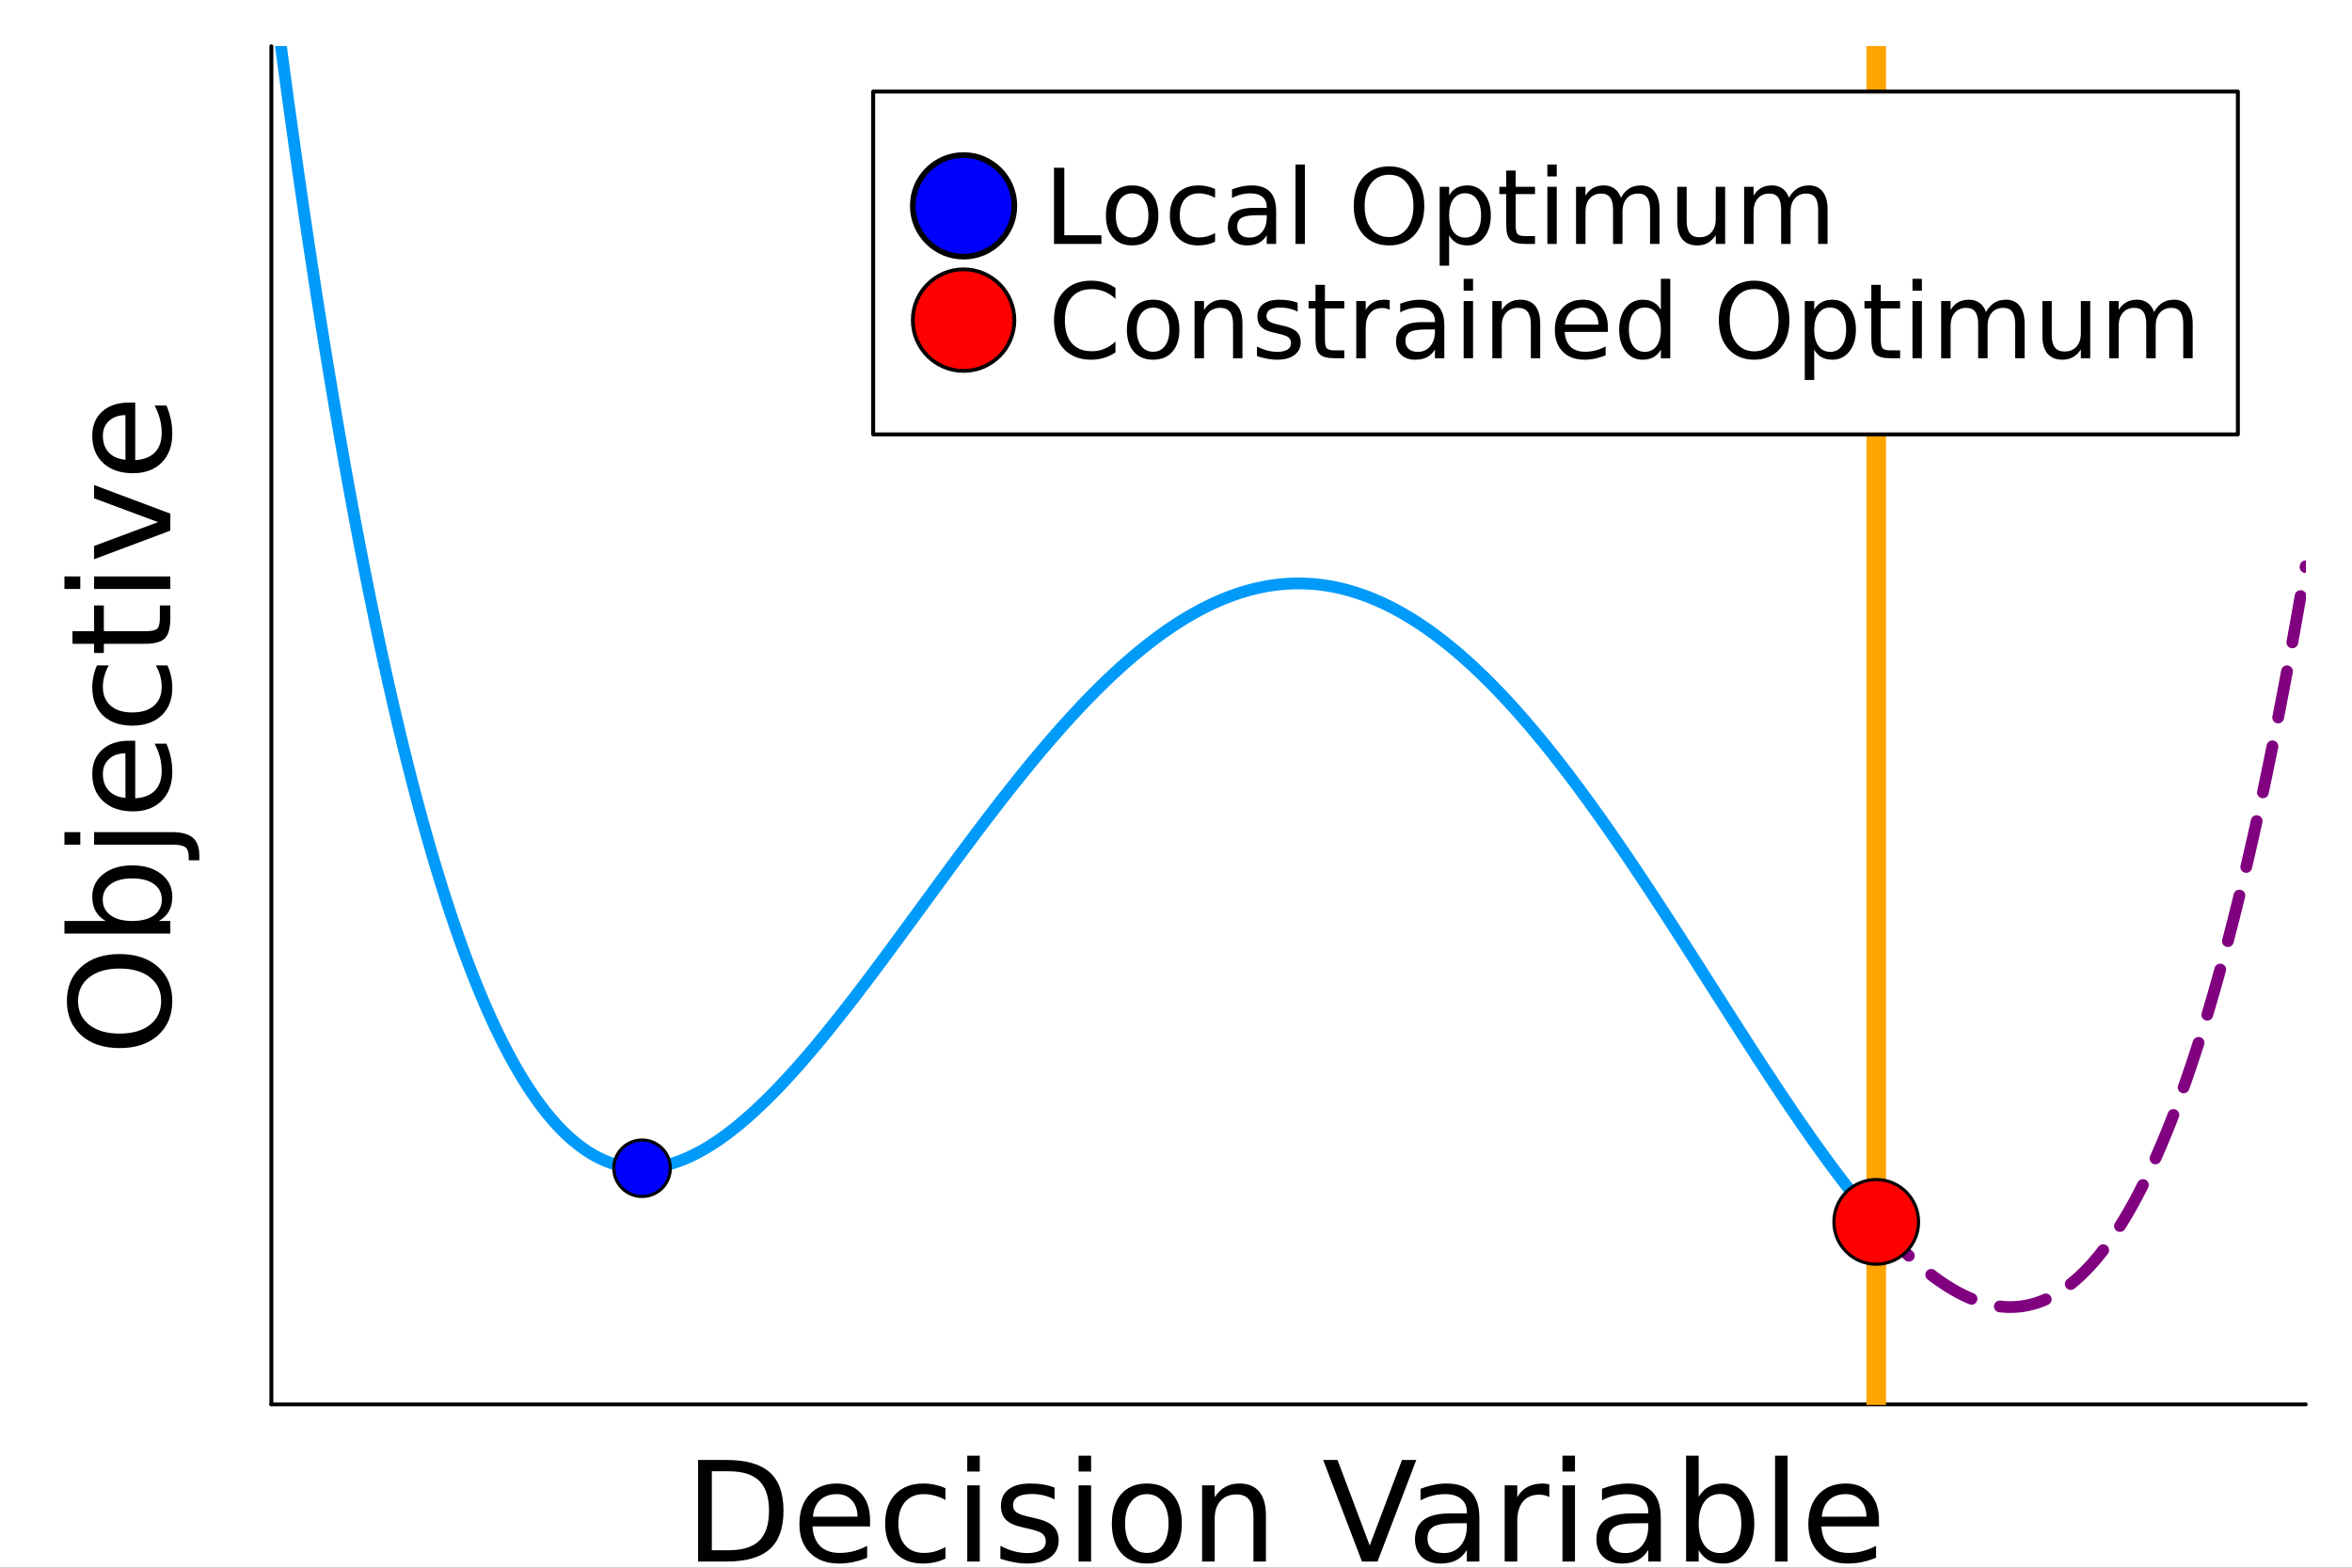 <?xml version="1.0" encoding="utf-8"?>
<svg xmlns="http://www.w3.org/2000/svg" xmlns:xlink="http://www.w3.org/1999/xlink" width="600" height="400" viewBox="0 0 2400 1600">
<rect x="0" y="0" width="2400" height="1600" fill="#333333" stroke="none"/>
<defs>
  <clipPath id="clip710">
    <rect x="0" y="0" width="2400" height="1600"/>
  </clipPath>
</defs>
<path clip-path="url(#clip710)" d="
M0 1600 L2400 1600 L2400 0 L0 0  Z
  " fill="#ffffff" fill-rule="evenodd" fill-opacity="1"/>
<defs>
  <clipPath id="clip711">
    <rect x="480" y="0" width="1681" height="1600"/>
  </clipPath>
</defs>
<path clip-path="url(#clip710)" d="
M276.908 1433.33 L2352.76 1433.33 L2352.76 47.244 L276.908 47.244  Z
  " fill="#ffffff" fill-rule="evenodd" fill-opacity="1"/>
<defs>
  <clipPath id="clip712">
    <rect x="276" y="47" width="2077" height="1387"/>
  </clipPath>
</defs>
<polyline clip-path="url(#clip710)" style="stroke:#000000; stroke-linecap:round; stroke-linejoin:round; stroke-width:4; stroke-opacity:1; fill:none" points="
  276.908,1433.33 2352.76,1433.33 
  "/>
<path clip-path="url(#clip710)" d="M726.363 1501.59 L726.363 1582.22 L743.307 1582.22 Q764.766 1582.22 774.696 1572.49 Q784.696 1562.77 784.696 1541.8 Q784.696 1520.97 774.696 1511.31 Q764.766 1501.59 743.307 1501.59 L726.363 1501.59 M712.335 1490.06 L741.155 1490.06 Q771.293 1490.06 785.391 1502.63 Q799.488 1515.13 799.488 1541.8 Q799.488 1568.61 785.321 1581.17 Q771.154 1593.74 741.155 1593.74 L712.335 1593.74 L712.335 1490.06 Z" fill="#000000" fill-rule="evenodd" fill-opacity="1" /><path clip-path="url(#clip710)" d="M887.821 1551.66 L887.821 1557.91 L829.071 1557.91 Q829.904 1571.11 836.987 1578.05 Q844.14 1584.92 856.848 1584.92 Q864.21 1584.92 871.085 1583.12 Q878.029 1581.31 884.834 1577.7 L884.834 1589.79 Q877.959 1592.7 870.737 1594.23 Q863.515 1595.76 856.085 1595.76 Q837.474 1595.76 826.571 1584.92 Q815.738 1574.09 815.738 1555.62 Q815.738 1536.52 826.015 1525.34 Q836.362 1514.09 853.862 1514.09 Q869.557 1514.09 878.654 1524.23 Q887.821 1534.3 887.821 1551.66 M875.043 1547.91 Q874.904 1537.42 869.14 1531.17 Q863.446 1524.92 854.001 1524.92 Q843.307 1524.92 836.849 1530.97 Q830.46 1537.01 829.488 1547.98 L875.043 1547.91 Z" fill="#000000" fill-rule="evenodd" fill-opacity="1" /><path clip-path="url(#clip710)" d="M964.765 1518.95 L964.765 1530.9 Q959.348 1527.91 953.862 1526.45 Q948.445 1524.92 942.89 1524.92 Q930.459 1524.92 923.584 1532.84 Q916.709 1540.69 916.709 1554.92 Q916.709 1569.16 923.584 1577.08 Q930.459 1584.92 942.89 1584.92 Q948.445 1584.92 953.862 1583.47 Q959.348 1581.94 964.765 1578.95 L964.765 1590.76 Q959.417 1593.26 953.654 1594.51 Q947.959 1595.76 941.501 1595.76 Q923.931 1595.76 913.584 1584.72 Q903.237 1573.67 903.237 1554.92 Q903.237 1535.9 913.654 1524.99 Q924.14 1514.09 942.334 1514.09 Q948.237 1514.09 953.862 1515.34 Q959.487 1516.52 964.765 1518.95 Z" fill="#000000" fill-rule="evenodd" fill-opacity="1" /><path clip-path="url(#clip710)" d="M986.987 1515.97 L999.764 1515.97 L999.764 1593.74 L986.987 1593.74 L986.987 1515.97 M986.987 1485.69 L999.764 1485.69 L999.764 1501.87 L986.987 1501.87 L986.987 1485.69 Z" fill="#000000" fill-rule="evenodd" fill-opacity="1" /><path clip-path="url(#clip710)" d="M1076.08 1518.26 L1076.08 1530.34 Q1070.67 1527.56 1064.83 1526.17 Q1059 1524.79 1052.75 1524.79 Q1043.24 1524.79 1038.44 1527.7 Q1033.72 1530.62 1033.72 1536.45 Q1033.72 1540.9 1037.13 1543.47 Q1040.53 1545.97 1050.81 1548.26 L1055.18 1549.23 Q1068.79 1552.15 1074.49 1557.49 Q1080.25 1562.77 1080.25 1572.29 Q1080.25 1583.12 1071.64 1589.44 Q1063.1 1595.76 1048.1 1595.76 Q1041.85 1595.76 1035.04 1594.51 Q1028.31 1593.33 1020.81 1590.9 L1020.81 1577.7 Q1027.89 1581.38 1034.76 1583.26 Q1041.64 1585.06 1048.38 1585.06 Q1057.4 1585.06 1062.26 1582.01 Q1067.13 1578.88 1067.13 1573.26 Q1067.13 1568.05 1063.58 1565.27 Q1060.11 1562.49 1048.24 1559.92 L1043.79 1558.88 Q1031.92 1556.38 1026.64 1551.24 Q1021.36 1546.04 1021.36 1537.01 Q1021.36 1526.04 1029.14 1520.06 Q1036.92 1514.09 1051.22 1514.09 Q1058.31 1514.09 1064.56 1515.13 Q1070.81 1516.17 1076.08 1518.26 Z" fill="#000000" fill-rule="evenodd" fill-opacity="1" /><path clip-path="url(#clip710)" d="M1100.6 1515.97 L1113.37 1515.97 L1113.37 1593.74 L1100.6 1593.74 L1100.6 1515.97 M1100.6 1485.69 L1113.37 1485.69 L1113.37 1501.87 L1100.6 1501.87 L1100.6 1485.69 Z" fill="#000000" fill-rule="evenodd" fill-opacity="1" /><path clip-path="url(#clip710)" d="M1170.25 1524.92 Q1159.97 1524.92 1154 1532.98 Q1148.03 1540.97 1148.03 1554.92 Q1148.03 1568.88 1153.93 1576.94 Q1159.9 1584.92 1170.25 1584.92 Q1180.46 1584.92 1186.43 1576.87 Q1192.4 1568.81 1192.4 1554.92 Q1192.4 1541.11 1186.43 1533.05 Q1180.46 1524.92 1170.25 1524.92 M1170.25 1514.09 Q1186.92 1514.09 1196.43 1524.92 Q1205.94 1535.76 1205.94 1554.92 Q1205.94 1574.02 1196.43 1584.92 Q1186.92 1595.76 1170.25 1595.76 Q1153.51 1595.76 1144 1584.92 Q1134.56 1574.02 1134.56 1554.92 Q1134.56 1535.76 1144 1524.92 Q1153.51 1514.09 1170.25 1514.09 Z" fill="#000000" fill-rule="evenodd" fill-opacity="1" /><path clip-path="url(#clip710)" d="M1291.78 1546.8 L1291.78 1593.74 L1279 1593.74 L1279 1547.22 Q1279 1536.17 1274.69 1530.69 Q1270.39 1525.2 1261.78 1525.2 Q1251.43 1525.2 1245.46 1531.8 Q1239.49 1538.4 1239.49 1549.79 L1239.49 1593.74 L1226.64 1593.74 L1226.64 1515.97 L1239.49 1515.97 L1239.49 1528.05 Q1244.07 1521.04 1250.25 1517.56 Q1256.5 1514.09 1264.62 1514.09 Q1278.03 1514.09 1284.9 1522.42 Q1291.78 1530.69 1291.78 1546.8 Z" fill="#000000" fill-rule="evenodd" fill-opacity="1" /><path clip-path="url(#clip710)" d="M1389.76 1593.74 L1350.18 1490.06 L1364.83 1490.06 L1397.68 1577.36 L1430.6 1490.06 L1445.18 1490.06 L1405.66 1593.74 L1389.76 1593.74 Z" fill="#000000" fill-rule="evenodd" fill-opacity="1" /><path clip-path="url(#clip710)" d="M1484.07 1554.65 Q1468.58 1554.65 1462.61 1558.19 Q1456.64 1561.73 1456.64 1570.27 Q1456.64 1577.08 1461.08 1581.11 Q1465.6 1585.06 1473.3 1585.06 Q1483.93 1585.06 1490.32 1577.56 Q1496.78 1569.99 1496.78 1557.49 L1496.78 1554.65 L1484.07 1554.65 M1509.55 1549.37 L1509.55 1593.74 L1496.78 1593.74 L1496.78 1581.94 Q1492.4 1589.02 1485.87 1592.42 Q1479.35 1595.76 1469.9 1595.76 Q1457.96 1595.76 1450.87 1589.09 Q1443.86 1582.36 1443.86 1571.11 Q1443.86 1557.98 1452.61 1551.31 Q1461.43 1544.65 1478.86 1544.65 L1496.78 1544.65 L1496.78 1543.4 Q1496.78 1534.58 1490.94 1529.79 Q1485.18 1524.92 1474.69 1524.92 Q1468.03 1524.92 1461.71 1526.52 Q1455.39 1528.12 1449.55 1531.31 L1449.55 1519.51 Q1456.57 1516.8 1463.16 1515.48 Q1469.76 1514.09 1476.01 1514.09 Q1492.89 1514.09 1501.22 1522.84 Q1509.55 1531.59 1509.55 1549.37 Z" fill="#000000" fill-rule="evenodd" fill-opacity="1" /><path clip-path="url(#clip710)" d="M1580.94 1527.91 Q1578.79 1526.66 1576.22 1526.11 Q1573.72 1525.48 1570.66 1525.48 Q1559.83 1525.48 1554 1532.56 Q1548.23 1539.58 1548.23 1552.77 L1548.23 1593.74 L1535.39 1593.74 L1535.39 1515.97 L1548.23 1515.97 L1548.23 1528.05 Q1552.26 1520.97 1558.72 1517.56 Q1565.18 1514.09 1574.41 1514.09 Q1575.73 1514.09 1577.33 1514.3 Q1578.93 1514.44 1580.87 1514.79 L1580.94 1527.91 Z" fill="#000000" fill-rule="evenodd" fill-opacity="1" /><path clip-path="url(#clip710)" d="M1594.34 1515.97 L1607.12 1515.97 L1607.12 1593.74 L1594.34 1593.74 L1594.34 1515.97 M1594.34 1485.69 L1607.12 1485.69 L1607.12 1501.87 L1594.34 1501.87 L1594.34 1485.69 Z" fill="#000000" fill-rule="evenodd" fill-opacity="1" /><path clip-path="url(#clip710)" d="M1669.21 1554.65 Q1653.72 1554.65 1647.75 1558.19 Q1641.77 1561.73 1641.77 1570.27 Q1641.77 1577.08 1646.22 1581.11 Q1650.73 1585.06 1658.44 1585.06 Q1669.07 1585.06 1675.46 1577.56 Q1681.91 1569.99 1681.91 1557.49 L1681.91 1554.65 L1669.21 1554.65 M1694.69 1549.37 L1694.69 1593.74 L1681.91 1593.74 L1681.91 1581.94 Q1677.54 1589.02 1671.01 1592.42 Q1664.48 1595.76 1655.04 1595.76 Q1643.09 1595.76 1636.01 1589.09 Q1629 1582.36 1629 1571.11 Q1629 1557.98 1637.75 1551.31 Q1646.57 1544.65 1664 1544.65 L1681.91 1544.65 L1681.91 1543.4 Q1681.91 1534.58 1676.08 1529.79 Q1670.32 1524.92 1659.83 1524.92 Q1653.16 1524.92 1646.84 1526.52 Q1640.52 1528.12 1634.69 1531.31 L1634.69 1519.51 Q1641.71 1516.8 1648.3 1515.48 Q1654.9 1514.09 1661.15 1514.09 Q1678.02 1514.09 1686.36 1522.84 Q1694.69 1531.59 1694.69 1549.37 Z" fill="#000000" fill-rule="evenodd" fill-opacity="1" /><path clip-path="url(#clip710)" d="M1776.84 1554.92 Q1776.84 1540.83 1771.01 1532.84 Q1765.25 1524.79 1755.11 1524.79 Q1744.97 1524.79 1739.14 1532.84 Q1733.37 1540.83 1733.37 1554.92 Q1733.37 1569.02 1739.14 1577.08 Q1744.97 1585.06 1755.11 1585.06 Q1765.25 1585.06 1771.01 1577.08 Q1776.84 1569.02 1776.84 1554.92 M1733.37 1527.77 Q1737.4 1520.83 1743.51 1517.49 Q1749.69 1514.09 1758.23 1514.09 Q1772.4 1514.09 1781.22 1525.34 Q1790.11 1536.59 1790.11 1554.92 Q1790.11 1573.26 1781.22 1584.51 Q1772.4 1595.76 1758.23 1595.76 Q1749.69 1595.76 1743.51 1592.42 Q1737.4 1589.02 1733.37 1582.08 L1733.37 1593.74 L1720.52 1593.74 L1720.52 1485.69 L1733.37 1485.69 L1733.37 1527.77 Z" fill="#000000" fill-rule="evenodd" fill-opacity="1" /><path clip-path="url(#clip710)" d="M1811.29 1485.69 L1824.07 1485.69 L1824.07 1593.74 L1811.29 1593.74 L1811.29 1485.69 Z" fill="#000000" fill-rule="evenodd" fill-opacity="1" /><path clip-path="url(#clip710)" d="M1917.33 1551.66 L1917.33 1557.91 L1858.58 1557.91 Q1859.41 1571.11 1866.5 1578.05 Q1873.65 1584.92 1886.36 1584.92 Q1893.72 1584.92 1900.59 1583.12 Q1907.54 1581.31 1914.34 1577.7 L1914.34 1589.79 Q1907.47 1592.7 1900.25 1594.23 Q1893.02 1595.76 1885.59 1595.76 Q1866.98 1595.76 1856.08 1584.92 Q1845.25 1574.09 1845.25 1555.62 Q1845.25 1536.52 1855.52 1525.34 Q1865.87 1514.09 1883.37 1514.09 Q1899.07 1514.09 1908.16 1524.23 Q1917.33 1534.3 1917.33 1551.66 M1904.55 1547.91 Q1904.41 1537.42 1898.65 1531.17 Q1892.95 1524.92 1883.51 1524.92 Q1872.82 1524.92 1866.36 1530.97 Q1859.97 1537.01 1859 1547.98 L1904.55 1547.91 Z" fill="#000000" fill-rule="evenodd" fill-opacity="1" /><polyline clip-path="url(#clip710)" style="stroke:#000000; stroke-linecap:round; stroke-linejoin:round; stroke-width:4; stroke-opacity:1; fill:none" points="
  276.908,1433.33 276.908,47.244 
  "/>
<path clip-path="url(#clip710)" d="M79.638 1021.64 Q79.638 1036.92 91.027 1045.94 Q102.416 1054.9 122.069 1054.9 Q141.652 1054.9 153.041 1045.94 Q164.429 1036.92 164.429 1021.64 Q164.429 1006.36 153.041 997.472 Q141.652 988.514 122.069 988.514 Q102.416 988.514 91.027 997.472 Q79.638 1006.36 79.638 1021.64 M68.249 1021.64 Q68.249 999.833 82.902 986.778 Q97.485 973.722 122.069 973.722 Q146.582 973.722 161.235 986.778 Q175.818 999.833 175.818 1021.64 Q175.818 1043.51 161.235 1056.64 Q146.652 1069.69 122.069 1069.69 Q97.485 1069.69 82.902 1056.64 Q68.249 1043.51 68.249 1021.64 Z" fill="#000000" fill-rule="evenodd" fill-opacity="1" /><path clip-path="url(#clip710)" d="M134.985 896.5 Q120.888 896.5 112.902 902.334 Q104.846 908.098 104.846 918.236 Q104.846 928.375 112.902 934.209 Q120.888 939.972 134.985 939.972 Q149.082 939.972 157.138 934.209 Q165.124 928.375 165.124 918.236 Q165.124 908.098 157.138 902.334 Q149.082 896.5 134.985 896.5 M107.832 939.972 Q100.888 935.945 97.555 929.834 Q94.152 923.653 94.152 915.111 Q94.152 900.945 105.402 892.125 Q116.652 883.237 134.985 883.237 Q153.318 883.237 164.568 892.125 Q175.818 900.945 175.818 915.111 Q175.818 923.653 172.485 929.834 Q169.082 935.945 162.138 939.972 L173.804 939.972 L173.804 952.82 L65.749 952.82 L65.749 939.972 L107.832 939.972 Z" fill="#000000" fill-rule="evenodd" fill-opacity="1" /><path clip-path="url(#clip710)" d="M96.027 862.056 L96.027 849.278 L175.193 849.278 Q190.054 849.278 196.721 854.973 Q203.388 860.598 203.388 873.167 L203.388 878.028 L192.554 878.028 L192.554 874.626 Q192.554 867.334 189.151 864.695 Q185.818 862.056 175.193 862.056 L96.027 862.056 M65.749 862.056 L65.749 849.278 L81.93 849.278 L81.93 862.056 L65.749 862.056 Z" fill="#000000" fill-rule="evenodd" fill-opacity="1" /><path clip-path="url(#clip710)" d="M131.721 756.015 L137.971 756.015 L137.971 814.765 Q151.166 813.931 158.11 806.848 Q164.985 799.695 164.985 786.987 Q164.985 779.626 163.179 772.751 Q161.374 765.807 157.763 759.001 L169.846 759.001 Q172.763 765.876 174.29 773.098 Q175.818 780.32 175.818 787.751 Q175.818 806.362 164.985 817.265 Q154.152 828.098 135.68 828.098 Q116.582 828.098 105.402 817.82 Q94.152 807.473 94.152 789.973 Q94.152 774.279 104.291 765.182 Q114.36 756.015 131.721 756.015 M127.971 768.793 Q117.485 768.932 111.235 774.696 Q104.985 780.39 104.985 789.834 Q104.985 800.529 111.027 806.987 Q117.069 813.376 128.041 814.348 L127.971 768.793 Z" fill="#000000" fill-rule="evenodd" fill-opacity="1" /><path clip-path="url(#clip710)" d="M99.013 679.071 L110.957 679.071 Q107.971 684.488 106.513 689.974 Q104.985 695.39 104.985 700.946 Q104.985 713.376 112.902 720.251 Q120.749 727.126 134.985 727.126 Q149.221 727.126 157.138 720.251 Q164.985 713.376 164.985 700.946 Q164.985 695.39 163.527 689.974 Q161.999 684.488 159.013 679.071 L170.818 679.071 Q173.318 684.418 174.568 690.182 Q175.818 695.876 175.818 702.335 Q175.818 719.904 164.777 730.251 Q153.735 740.598 134.985 740.598 Q115.957 740.598 105.055 730.182 Q94.152 719.696 94.152 701.501 Q94.152 695.599 95.402 689.974 Q96.582 684.349 99.013 679.071 Z" fill="#000000" fill-rule="evenodd" fill-opacity="1" /><path clip-path="url(#clip710)" d="M73.944 644.21 L96.027 644.21 L96.027 617.891 L105.957 617.891 L105.957 644.21 L148.179 644.21 Q157.693 644.21 160.402 641.641 Q163.11 639.002 163.11 631.016 L163.11 617.891 L173.804 617.891 L173.804 631.016 Q173.804 645.807 168.318 651.432 Q162.763 657.057 148.179 657.057 L105.957 657.057 L105.957 666.432 L96.027 666.432 L96.027 657.057 L73.944 657.057 L73.944 644.21 Z" fill="#000000" fill-rule="evenodd" fill-opacity="1" /><path clip-path="url(#clip710)" d="M96.027 601.085 L96.027 588.308 L173.804 588.308 L173.804 601.085 L96.027 601.085 M65.749 601.085 L65.749 588.308 L81.93 588.308 L81.93 601.085 L65.749 601.085 Z" fill="#000000" fill-rule="evenodd" fill-opacity="1" /><path clip-path="url(#clip710)" d="M96.027 570.738 L96.027 557.197 L161.304 532.891 L96.027 508.586 L96.027 495.044 L173.804 524.211 L173.804 541.572 L96.027 570.738 Z" fill="#000000" fill-rule="evenodd" fill-opacity="1" /><path clip-path="url(#clip710)" d="M131.721 410.878 L137.971 410.878 L137.971 469.628 Q151.166 468.794 158.11 461.711 Q164.985 454.558 164.985 441.85 Q164.985 434.489 163.179 427.614 Q161.374 420.67 157.763 413.864 L169.846 413.864 Q172.763 420.739 174.29 427.961 Q175.818 435.183 175.818 442.614 Q175.818 461.225 164.985 472.128 Q154.152 482.961 135.68 482.961 Q116.582 482.961 105.402 472.683 Q94.152 462.336 94.152 444.836 Q94.152 429.142 104.291 420.045 Q114.36 410.878 131.721 410.878 M127.971 423.656 Q117.485 423.795 111.235 429.558 Q104.985 435.253 104.985 444.697 Q104.985 455.392 111.027 461.85 Q117.069 468.239 128.041 469.211 L127.971 423.656 Z" fill="#000000" fill-rule="evenodd" fill-opacity="1" /><polyline clip-path="url(#clip712)" style="stroke:#009af9; stroke-linecap:round; stroke-linejoin:round; stroke-width:12; stroke-opacity:1; fill:none" points="
  276.908,-28 279.215,-9.95 281.521,7.928 283.828,25.633 286.134,43.166 288.441,60.529 290.747,77.722 293.054,94.746 295.36,111.601 297.667,128.29 
  299.973,144.812 302.28,161.168 304.586,177.36 306.893,193.388 309.199,209.253 311.506,224.955 313.812,240.497 316.119,255.878 318.425,271.099 320.732,286.162 
  323.038,301.067 325.345,315.815 327.651,330.406 329.958,344.843 332.264,359.124 334.571,373.252 336.877,387.227 339.184,401.05 341.49,414.722 343.797,428.244 
  346.103,441.616 348.41,454.839 350.716,467.914 353.023,480.843 355.329,493.625 357.636,506.261 359.942,518.753 362.249,531.101 364.555,543.306 366.862,555.369 
  369.168,567.29 371.475,579.071 373.781,590.712 376.088,602.214 378.394,613.578 380.701,624.804 383.007,635.894 385.314,646.848 387.62,657.666 389.927,668.351 
  392.233,678.902 394.54,689.321 396.846,699.607 399.153,709.763 401.459,719.788 403.766,729.684 406.072,739.451 408.379,749.09 410.685,758.601 412.992,767.987 
  415.298,777.246 417.605,786.381 419.911,795.391 422.218,804.278 424.524,813.043 426.831,821.685 429.137,830.207 431.444,838.608 433.75,846.889 436.057,855.052 
  438.363,863.096 440.67,871.023 442.976,878.834 445.283,886.528 447.589,894.108 449.896,901.573 452.202,908.924 454.509,916.163 456.815,923.289 459.122,930.304 
  461.428,937.208 463.735,944.002 466.041,950.687 468.348,957.263 470.654,963.732 472.961,970.093 475.267,976.348 477.574,982.497 479.88,988.542 482.187,994.482 
  484.493,1000.32 486.8,1006.05 489.106,1011.68 491.413,1017.21 493.719,1022.64 496.026,1027.97 498.332,1033.2 500.639,1038.33 502.945,1043.37 505.252,1048.3 
  507.558,1053.14 509.865,1057.89 512.171,1062.54 514.478,1067.09 516.784,1071.55 519.091,1075.92 521.397,1080.2 523.704,1084.38 526.01,1088.47 528.317,1092.47 
  530.623,1096.39 532.93,1100.21 535.236,1103.94 537.543,1107.59 539.849,1111.15 542.156,1114.63 544.462,1118.01 546.769,1121.32 549.075,1124.53 551.382,1127.67 
  553.688,1130.72 555.995,1133.69 558.301,1136.58 560.608,1139.38 562.914,1142.11 565.221,1144.76 567.527,1147.32 569.834,1149.81 572.14,1152.22 574.446,1154.55 
  576.753,1156.81 579.059,1158.99 581.366,1161.1 583.672,1163.13 585.979,1165.08 588.285,1166.97 590.592,1168.78 592.898,1170.51 595.205,1172.18 597.511,1173.77 
  599.818,1175.3 602.124,1176.75 604.431,1178.14 606.737,1179.45 609.044,1180.7 611.35,1181.88 613.657,1183 615.963,1184.05 618.27,1185.03 620.576,1185.95 
  622.883,1186.8 625.189,1187.59 627.496,1188.32 629.802,1188.98 632.109,1189.59 634.415,1190.13 636.722,1190.61 639.028,1191.03 641.335,1191.39 643.641,1191.69 
  645.948,1191.93 648.254,1192.12 650.561,1192.24 652.867,1192.31 655.174,1192.33 657.48,1192.29 659.787,1192.19 662.093,1192.04 664.4,1191.83 666.706,1191.58 
  669.013,1191.27 671.319,1190.9 673.626,1190.49 675.932,1190.02 678.239,1189.5 680.545,1188.94 682.852,1188.32 685.158,1187.66 687.465,1186.94 689.771,1186.18 
  692.078,1185.37 694.384,1184.52 696.691,1183.62 698.997,1182.67 701.304,1181.67 703.61,1180.64 705.917,1179.56 708.223,1178.43 710.53,1177.26 712.836,1176.05 
  715.143,1174.8 717.449,1173.5 719.756,1172.17 722.062,1170.79 724.369,1169.38 726.675,1167.92 728.982,1166.43 731.288,1164.9 733.595,1163.32 735.901,1161.72 
  738.208,1160.07 740.514,1158.39 742.821,1156.67 745.127,1154.92 747.434,1153.13 749.74,1151.31 752.047,1149.45 754.353,1147.56 756.66,1145.64 758.966,1143.69 
  761.273,1141.7 763.579,1139.68 765.886,1137.63 768.192,1135.55 770.499,1133.44 772.805,1131.3 775.112,1129.13 777.418,1126.93 779.725,1124.71 782.031,1122.45 
  784.338,1120.17 786.644,1117.86 788.951,1115.53 791.257,1113.17 793.564,1110.78 795.87,1108.37 798.177,1105.94 800.483,1103.48 802.79,1100.99 805.096,1098.49 
  807.403,1095.96 809.709,1093.41 812.016,1090.83 814.322,1088.24 816.629,1085.62 818.935,1082.99 821.242,1080.33 823.548,1077.65 825.855,1074.96 828.161,1072.24 
  830.468,1069.51 832.774,1066.76 835.081,1063.99 837.387,1061.21 839.694,1058.41 842,1055.59 844.307,1052.75 846.613,1049.9 848.92,1047.04 851.226,1044.16 
  853.533,1041.26 855.839,1038.36 858.146,1035.44 860.452,1032.5 862.759,1029.55 865.065,1026.59 867.372,1023.62 869.678,1020.64 871.985,1017.65 874.291,1014.64 
  876.598,1011.63 878.904,1008.6 881.211,1005.57 883.517,1002.53 885.824,999.475 888.13,996.415 890.437,993.347 892.743,990.271 895.05,987.187 897.356,984.097 
  899.663,981 901.969,977.898 904.276,974.789 906.582,971.675 908.889,968.556 911.195,965.432 913.502,962.304 915.808,959.171 918.115,956.035 920.421,952.896 
  922.728,949.754 925.034,946.609 927.341,943.462 929.647,940.314 931.954,937.163 934.26,934.011 936.567,930.859 938.873,927.706 941.18,924.552 943.486,921.399 
  945.793,918.246 948.099,915.094 950.406,911.944 952.712,908.794 955.019,905.646 957.325,902.501 959.632,899.358 961.938,896.217 964.245,893.08 966.551,889.945 
  968.858,886.815 971.164,883.688 973.471,880.566 975.777,877.448 978.084,874.335 980.39,871.228 982.697,868.126 985.003,865.029 987.31,861.939 989.616,858.855 
  991.923,855.778 994.229,852.707 996.536,849.644 998.842,846.589 1001.15,843.541 1003.45,840.501 1005.76,837.47 1008.07,834.447 1010.37,831.434 1012.68,828.429 
  1014.99,825.434 1017.29,822.449 1019.6,819.474 1021.91,816.509 1024.21,813.555 1026.52,810.611 1028.83,807.679 1031.13,804.758 1033.44,801.848 1035.75,798.951 
  1038.05,796.065 1040.36,793.192 1042.67,790.332 1044.97,787.484 1047.28,784.649 1049.58,781.828 1051.89,779.021 1054.2,776.227 1056.5,773.448 1058.81,770.682 
  1061.12,767.932 1063.42,765.196 1065.73,762.475 1068.04,759.769 1070.34,757.079 1072.65,754.405 1074.96,751.746 1077.26,749.104 1079.57,746.478 1081.88,743.869 
  1084.18,741.276 1086.49,738.701 1088.8,736.142 1091.1,733.601 1093.41,731.078 1095.71,728.573 1098.02,726.086 1100.33,723.617 1102.63,721.166 1104.94,718.735 
  1107.25,716.322 1109.55,713.928 1111.86,711.553 1114.17,709.198 1116.47,706.863 1118.78,704.547 1121.09,702.252 1123.39,699.976 1125.7,697.721 1128.01,695.487 
  1130.31,693.273 1132.62,691.08 1134.93,688.909 1137.23,686.758 1139.54,684.629 1141.84,682.522 1144.15,680.437 1146.46,678.373 1148.76,676.332 1151.07,674.312 
  1153.38,672.316 1155.68,670.341 1157.99,668.39 1160.3,666.461 1162.6,664.556 1164.91,662.674 1167.22,660.815 1169.52,658.979 1171.83,657.167 1174.14,655.379 
  1176.44,653.615 1178.75,651.875 1181.06,650.159 1183.36,648.468 1185.67,646.801 1187.97,645.159 1190.28,643.541 1192.59,641.948 1194.89,640.38 1197.2,638.837 
  1199.51,637.32 1201.81,635.828 1204.12,634.361 1206.43,632.92 1208.73,631.504 1211.04,630.115 1213.35,628.751 1215.65,627.413 1217.96,626.102 1220.27,624.816 
  1222.57,623.557 1224.88,622.325 1227.19,621.119 1229.49,619.939 1231.8,618.786 1234.1,617.661 1236.41,616.562 1238.72,615.49 1241.02,614.445 1243.33,613.427 
  1245.64,612.437 1247.94,611.474 1250.25,610.538 1252.56,609.63 1254.86,608.749 1257.17,607.896 1259.48,607.071 1261.78,606.274 1264.09,605.504 1266.4,604.763 
  1268.7,604.049 1271.01,603.363 1273.32,602.706 1275.62,602.077 1277.93,601.476 1280.23,600.903 1282.54,600.358 1284.85,599.842 1287.15,599.355 1289.46,598.896 
  1291.77,598.465 1294.07,598.063 1296.38,597.69 1298.69,597.345 1300.99,597.029 1303.3,596.742 1305.61,596.483 1307.91,596.253 1310.22,596.052 1312.53,595.88 
  1314.83,595.737 1317.14,595.623 1319.45,595.538 1321.75,595.481 1324.06,595.454 1326.36,595.456 1328.67,595.486 1330.98,595.546 1333.28,595.634 1335.59,595.752 
  1337.9,595.899 1340.2,596.075 1342.51,596.279 1344.82,596.513 1347.12,596.776 1349.43,597.068 1351.74,597.389 1354.04,597.74 1356.35,598.119 1358.66,598.527 
  1360.96,598.964 1363.27,599.43 1365.58,599.925 1367.88,600.45 1370.19,601.003 1372.49,601.585 1374.8,602.196 1377.11,602.836 1379.41,603.504 1381.72,604.202 
  1384.03,604.928 1386.33,605.683 1388.64,606.467 1390.95,607.28 1393.25,608.121 1395.56,608.991 1397.87,609.889 1400.17,610.816 1402.48,611.771 1404.79,612.755 
  1407.09,613.767 1409.4,614.808 1411.71,615.877 1414.01,616.974 1416.32,618.099 1418.62,619.253 1420.93,620.434 1423.24,621.643 1425.54,622.881 1427.85,624.146 
  1430.16,625.439 1432.46,626.76 1434.77,628.108 1437.08,629.484 1439.38,630.888 1441.69,632.318 1444,633.777 1446.3,635.262 1448.61,636.775 1450.92,638.315 
  1453.22,639.881 1455.53,641.475 1457.83,643.095 1460.14,644.743 1462.45,646.416 1464.75,648.117 1467.06,649.844 1469.37,651.597 1471.67,653.376 1473.98,655.182 
  1476.29,657.013 1478.59,658.871 1480.9,660.754 1483.21,662.663 1485.51,664.597 1487.82,666.557 1490.13,668.543 1492.43,670.553 1494.74,672.589 1497.05,674.65 
  1499.35,676.735 1501.66,678.845 1503.96,680.98 1506.27,683.14 1508.58,685.323 1510.88,687.531 1513.19,689.763 1515.5,692.019 1517.8,694.298 1520.11,696.602 
  1522.42,698.928 1524.72,701.279 1527.03,703.652 1529.34,706.048 1531.64,708.467 1533.95,710.909 1536.26,713.374 1538.56,715.861 1540.87,718.37 1543.18,720.902 
  1545.48,723.455 1547.79,726.03 1550.09,728.627 1552.4,731.245 1554.71,733.884 1557.01,736.545 1559.32,739.226 1561.63,741.929 1563.93,744.651 1566.24,747.395 
  1568.55,750.158 1570.85,752.941 1573.16,755.745 1575.47,758.568 1577.77,761.41 1580.08,764.272 1582.39,767.152 1584.69,770.052 1587,772.97 1589.31,775.907 
  1591.61,778.862 1593.92,781.835 1596.22,784.826 1598.53,787.835 1600.84,790.861 1603.14,793.904 1605.45,796.964 1607.76,800.041 1610.06,803.135 1612.37,806.245 
  1614.68,809.372 1616.98,812.514 1619.29,815.672 1621.6,818.845 1623.9,822.034 1626.21,825.238 1628.52,828.456 1630.82,831.689 1633.13,834.936 1635.44,838.198 
  1637.74,841.473 1640.05,844.762 1642.35,848.064 1644.66,851.38 1646.97,854.708 1649.27,858.049 1651.58,861.402 1653.89,864.768 1656.19,868.145 1658.5,871.534 
  1660.81,874.934 1663.11,878.345 1665.42,881.768 1667.73,885.2 1670.03,888.643 1672.34,892.096 1674.65,895.559 1676.95,899.031 1679.26,902.513 1681.57,906.003 
  1683.87,909.502 1686.18,913.01 1688.48,916.525 1690.79,920.049 1693.1,923.58 1695.4,927.118 1697.71,930.663 1700.02,934.214 1702.32,937.773 1704.63,941.337 
  1706.94,944.907 1709.24,948.482 1711.55,952.063 1713.86,955.648 1716.16,959.239 1718.47,962.833 1720.78,966.431 1723.08,970.033 1725.39,973.638 1727.7,977.247 
  1730,980.858 1732.31,984.471 1734.61,988.087 1736.92,991.704 1739.23,995.323 1741.53,998.943 1743.84,1002.56 1746.15,1006.18 1748.45,1009.81 1750.76,1013.43 
  1753.07,1017.05 1755.37,1020.67 1757.68,1024.28 1759.99,1027.9 1762.29,1031.52 1764.6,1035.13 1766.91,1038.74 1769.21,1042.35 1771.52,1045.95 1773.83,1049.55 
  1776.13,1053.14 1778.44,1056.74 1780.74,1060.32 1783.05,1063.91 1785.36,1067.48 1787.66,1071.05 1789.97,1074.62 1792.28,1078.18 1794.58,1081.73 1796.89,1085.27 
  1799.2,1088.81 1801.5,1092.33 1803.81,1095.85 1806.12,1099.36 1808.42,1102.87 1810.73,1106.36 1813.04,1109.84 1815.34,1113.31 1817.65,1116.77 1819.96,1120.23 
  1822.26,1123.66 1824.57,1127.09 1826.87,1130.51 1829.18,1133.91 1831.49,1137.3 1833.79,1140.67 1836.1,1144.03 1838.41,1147.38 1840.71,1150.71 1843.02,1154.03 
  1845.33,1157.33 1847.63,1160.62 1849.94,1163.89 1852.25,1167.14 1854.55,1170.38 1856.86,1173.6 1859.17,1176.8 1861.47,1179.98 1863.78,1183.14 1866.08,1186.29 
  1868.39,1189.41 1870.7,1192.52 1873,1195.6 1875.31,1198.66 1877.62,1201.7 1879.92,1204.72 1882.23,1207.72 1884.54,1210.69 1886.84,1213.64 1889.15,1216.57 
  1891.46,1219.47 1893.76,1222.35 1896.07,1225.21 1898.38,1228.04 1900.68,1230.84 1902.99,1233.61 1905.3,1236.36 1907.6,1239.08 1909.91,1241.78 1912.21,1244.44 
  1914.52,1247.08 
  "/>
<polyline clip-path="url(#clip712)" style="stroke:#800080; stroke-linecap:round; stroke-linejoin:round; stroke-width:12; stroke-opacity:1; fill:none" stroke-dasharray="48, 30" points="
  1914.52,1247.08 1916.83,1249.69 1919.13,1252.27 1921.44,1254.82 1923.75,1257.33 1926.05,1259.82 1928.36,1262.27 1930.67,1264.7 1932.97,1267.09 1935.28,1269.45 
  1937.59,1271.77 1939.89,1274.06 1942.2,1276.31 1944.51,1278.54 1946.81,1280.72 1949.12,1282.87 1951.43,1284.98 1953.73,1287.06 1956.04,1289.1 1958.34,1291.1 
  1960.65,1293.06 1962.96,1294.98 1965.26,1296.87 1967.57,1298.71 1969.88,1300.51 1972.18,1302.28 1974.49,1304 1976.8,1305.67 1979.1,1307.31 1981.41,1308.9 
  1983.72,1310.45 1986.02,1311.96 1988.33,1313.42 1990.64,1314.83 1992.94,1316.2 1995.25,1317.53 1997.56,1318.8 1999.86,1320.03 2002.17,1321.21 2004.47,1322.35 
  2006.78,1323.43 2009.09,1324.47 2011.39,1325.45 2013.7,1326.38 2016.01,1327.27 2018.31,1328.1 2020.62,1328.88 2022.93,1329.6 2025.23,1330.28 2027.54,1330.89 
  2029.85,1331.46 2032.15,1331.97 2034.46,1332.42 2036.77,1332.82 2039.07,1333.16 2041.38,1333.44 2043.69,1333.67 2045.99,1333.83 2048.3,1333.94 2050.6,1333.99 
  2052.91,1333.98 2055.22,1333.9 2057.52,1333.77 2059.83,1333.57 2062.14,1333.31 2064.44,1332.99 2066.75,1332.61 2069.06,1332.16 2071.36,1331.64 2073.67,1331.06 
  2075.98,1330.41 2078.28,1329.7 2080.59,1328.92 2082.9,1328.07 2085.2,1327.15 2087.51,1326.16 2089.82,1325.11 2092.12,1323.98 2094.43,1322.78 2096.73,1321.51 
  2099.04,1320.17 2101.35,1318.76 2103.65,1317.27 2105.96,1315.71 2108.27,1314.07 2110.57,1312.36 2112.88,1310.57 2115.19,1308.7 2117.49,1306.76 2119.8,1304.74 
  2122.11,1302.64 2124.41,1300.46 2126.72,1298.2 2129.03,1295.87 2131.33,1293.45 2133.64,1290.94 2135.95,1288.36 2138.25,1285.69 2140.56,1282.94 2142.86,1280.11 
  2145.17,1277.19 2147.48,1274.18 2149.78,1271.09 2152.09,1267.91 2154.4,1264.64 2156.7,1261.29 2159.01,1257.84 2161.32,1254.31 2163.62,1250.68 2165.93,1246.97 
  2168.24,1243.16 2170.54,1239.26 2172.85,1235.27 2175.16,1231.18 2177.46,1227 2179.77,1222.72 2182.08,1218.35 2184.38,1213.88 2186.69,1209.32 2188.99,1204.65 
  2191.3,1199.89 2193.61,1195.03 2195.91,1190.07 2198.22,1185 2200.53,1179.84 2202.83,1174.58 2205.14,1169.21 2207.45,1163.73 2209.75,1158.16 2212.06,1152.48 
  2214.37,1146.69 2216.67,1140.8 2218.98,1134.79 2221.29,1128.69 2223.59,1122.47 2225.9,1116.14 2228.21,1109.71 2230.51,1103.16 2232.82,1096.5 2235.12,1089.73 
  2237.43,1082.85 2239.74,1075.85 2242.04,1068.74 2244.35,1061.51 2246.66,1054.17 2248.96,1046.71 2251.27,1039.13 2253.58,1031.44 2255.88,1023.62 2258.19,1015.69 
  2260.5,1007.64 2262.8,999.462 2265.11,991.166 2267.42,982.746 2269.72,974.204 2272.03,965.537 2274.33,956.745 2276.64,947.828 2278.95,938.784 2281.25,929.613 
  2283.56,920.314 2285.87,910.886 2288.17,901.328 2290.48,891.641 2292.79,881.822 2295.09,871.871 2297.4,861.788 2299.71,851.571 2302.01,841.22 2304.32,830.734 
  2306.63,820.112 2308.93,809.353 2311.24,798.457 2313.55,787.423 2315.85,776.25 2318.16,764.937 2320.46,753.483 2322.77,741.888 2325.08,730.151 2327.38,718.271 
  2329.69,706.247 2332,694.078 2334.3,681.764 2336.61,669.304 2338.92,656.696 2341.22,643.941 2343.53,631.037 2345.84,617.983 2348.14,604.779 2350.45,591.423 
  2352.76,577.916 
  "/>
<polyline clip-path="url(#clip712)" style="stroke:#ffa500; stroke-linecap:round; stroke-linejoin:round; stroke-width:20; stroke-opacity:1; fill:none" points="
  1914.52,2819.41 1914.52,-1338.84 
  "/>
<circle clip-path="url(#clip712)" cx="655.174" cy="1192.33" r="28.8" fill="#0000ff" fill-rule="evenodd" fill-opacity="1" stroke="#000000" stroke-opacity="1" stroke-width="3.2"/>
<circle clip-path="url(#clip712)" cx="1914.52" cy="1247.08" r="43.2" fill="#ff0000" fill-rule="evenodd" fill-opacity="1" stroke="#000000" stroke-opacity="1" stroke-width="3.2"/>
<path clip-path="url(#clip710)" d="
M890.99 443.367 L2283.56 443.367 L2283.56 93.447 L890.99 93.447  Z
  " fill="#ffffff" fill-rule="evenodd" fill-opacity="1"/>
<polyline clip-path="url(#clip710)" style="stroke:#000000; stroke-linecap:round; stroke-linejoin:round; stroke-width:4; stroke-opacity:1; fill:none" points="
  890.99,443.367 2283.56,443.367 2283.56,93.447 890.99,93.447 890.99,443.367 
  "/>
<circle clip-path="url(#clip710)" cx="983.25" cy="210.087" r="51.84" fill="#0000ff" fill-rule="evenodd" fill-opacity="1" stroke="#000000" stroke-opacity="1" stroke-width="5.76"/>
<path clip-path="url(#clip710)" d="M1075.51 171.207 L1086.03 171.207 L1086.03 240.113 L1123.9 240.113 L1123.9 248.967 L1075.51 248.967 L1075.51 171.207 Z" fill="#000000" fill-rule="evenodd" fill-opacity="1" /><path clip-path="url(#clip710)" d="M1155.25 197.353 Q1147.54 197.353 1143.06 203.394 Q1138.58 209.384 1138.58 219.852 Q1138.58 230.321 1143.01 236.363 Q1147.49 242.352 1155.25 242.352 Q1162.91 242.352 1167.38 236.311 Q1171.86 230.269 1171.86 219.852 Q1171.86 209.488 1167.38 203.446 Q1162.91 197.353 1155.25 197.353 M1155.25 189.228 Q1167.75 189.228 1174.88 197.353 Q1182.02 205.478 1182.02 219.852 Q1182.02 234.175 1174.88 242.352 Q1167.75 250.477 1155.25 250.477 Q1142.7 250.477 1135.56 242.352 Q1128.48 234.175 1128.48 219.852 Q1128.48 205.478 1135.56 197.353 Q1142.7 189.228 1155.25 189.228 Z" fill="#000000" fill-rule="evenodd" fill-opacity="1" /><path clip-path="url(#clip710)" d="M1239.88 192.873 L1239.88 201.832 Q1235.82 199.592 1231.71 198.498 Q1227.64 197.353 1223.48 197.353 Q1214.16 197.353 1209 203.29 Q1203.84 209.175 1203.84 219.852 Q1203.84 230.529 1209 236.467 Q1214.16 242.352 1223.48 242.352 Q1227.64 242.352 1231.71 241.259 Q1235.82 240.113 1239.88 237.873 L1239.88 246.727 Q1235.87 248.602 1231.55 249.54 Q1227.28 250.477 1222.44 250.477 Q1209.26 250.477 1201.5 242.196 Q1193.74 233.915 1193.74 219.852 Q1193.74 205.582 1201.55 197.405 Q1209.42 189.228 1223.06 189.228 Q1227.49 189.228 1231.71 190.165 Q1235.93 191.051 1239.88 192.873 Z" fill="#000000" fill-rule="evenodd" fill-opacity="1" /><path clip-path="url(#clip710)" d="M1283.06 219.644 Q1271.45 219.644 1266.97 222.3 Q1262.49 224.957 1262.49 231.363 Q1262.49 236.467 1265.82 239.488 Q1269.21 242.457 1274.99 242.457 Q1282.96 242.457 1287.75 236.832 Q1292.59 231.154 1292.59 221.78 L1292.59 219.644 L1283.06 219.644 M1302.18 215.686 L1302.18 248.967 L1292.59 248.967 L1292.59 240.113 Q1289.31 245.425 1284.42 247.977 Q1279.52 250.477 1272.44 250.477 Q1263.48 250.477 1258.17 245.477 Q1252.91 240.425 1252.91 231.988 Q1252.91 222.144 1259.47 217.144 Q1266.08 212.144 1279.15 212.144 L1292.59 212.144 L1292.59 211.207 Q1292.59 204.592 1288.22 200.998 Q1283.89 197.353 1276.03 197.353 Q1271.03 197.353 1266.29 198.55 Q1261.55 199.748 1257.18 202.144 L1257.18 193.29 Q1262.44 191.259 1267.38 190.269 Q1272.33 189.228 1277.02 189.228 Q1289.68 189.228 1295.93 195.79 Q1302.18 202.353 1302.18 215.686 Z" fill="#000000" fill-rule="evenodd" fill-opacity="1" /><path clip-path="url(#clip710)" d="M1321.92 167.926 L1331.5 167.926 L1331.5 248.967 L1321.92 248.967 L1321.92 167.926 Z" fill="#000000" fill-rule="evenodd" fill-opacity="1" /><path clip-path="url(#clip710)" d="M1417.44 178.342 Q1405.98 178.342 1399.21 186.884 Q1392.49 195.426 1392.49 210.165 Q1392.49 224.852 1399.21 233.394 Q1405.98 241.936 1417.44 241.936 Q1428.89 241.936 1435.56 233.394 Q1442.28 224.852 1442.28 210.165 Q1442.28 195.426 1435.56 186.884 Q1428.89 178.342 1417.44 178.342 M1417.44 169.801 Q1433.79 169.801 1443.58 180.79 Q1453.37 191.728 1453.37 210.165 Q1453.37 228.55 1443.58 239.54 Q1433.79 250.477 1417.44 250.477 Q1401.03 250.477 1391.19 239.54 Q1381.39 228.602 1381.39 210.165 Q1381.39 191.728 1391.19 180.79 Q1401.03 169.801 1417.44 169.801 Z" fill="#000000" fill-rule="evenodd" fill-opacity="1" /><path clip-path="url(#clip710)" d="M1478.69 240.217 L1478.69 271.154 L1469.05 271.154 L1469.05 190.634 L1478.69 190.634 L1478.69 199.488 Q1481.71 194.28 1486.29 191.78 Q1490.92 189.228 1497.33 189.228 Q1507.96 189.228 1514.57 197.665 Q1521.24 206.103 1521.24 219.852 Q1521.24 233.602 1514.57 242.04 Q1507.96 250.477 1497.33 250.477 Q1490.92 250.477 1486.29 247.977 Q1481.71 245.425 1478.69 240.217 M1511.29 219.852 Q1511.29 209.28 1506.91 203.29 Q1502.59 197.248 1494.99 197.248 Q1487.38 197.248 1483.01 203.29 Q1478.69 209.28 1478.69 219.852 Q1478.69 230.425 1483.01 236.467 Q1487.38 242.457 1494.99 242.457 Q1502.59 242.457 1506.91 236.467 Q1511.29 230.425 1511.29 219.852 Z" fill="#000000" fill-rule="evenodd" fill-opacity="1" /><path clip-path="url(#clip710)" d="M1546.6 174.071 L1546.6 190.634 L1566.34 190.634 L1566.34 198.082 L1546.6 198.082 L1546.6 229.748 Q1546.6 236.884 1548.53 238.915 Q1550.51 240.946 1556.5 240.946 L1566.34 240.946 L1566.34 248.967 L1556.5 248.967 Q1545.4 248.967 1541.18 244.852 Q1536.97 240.686 1536.97 229.748 L1536.97 198.082 L1529.93 198.082 L1529.93 190.634 L1536.97 190.634 L1536.97 174.071 L1546.6 174.071 Z" fill="#000000" fill-rule="evenodd" fill-opacity="1" /><path clip-path="url(#clip710)" d="M1578.94 190.634 L1588.53 190.634 L1588.53 248.967 L1578.94 248.967 L1578.94 190.634 M1578.94 167.926 L1588.53 167.926 L1588.53 180.061 L1578.94 180.061 L1578.94 167.926 Z" fill="#000000" fill-rule="evenodd" fill-opacity="1" /><path clip-path="url(#clip710)" d="M1654 201.832 Q1657.59 195.373 1662.59 192.301 Q1667.59 189.228 1674.36 189.228 Q1683.48 189.228 1688.42 195.634 Q1693.37 201.988 1693.37 213.759 L1693.37 248.967 L1683.74 248.967 L1683.74 214.071 Q1683.74 205.686 1680.77 201.623 Q1677.8 197.561 1671.7 197.561 Q1664.26 197.561 1659.93 202.509 Q1655.61 207.457 1655.61 215.998 L1655.61 248.967 L1645.98 248.967 L1645.98 214.071 Q1645.98 205.634 1643.01 201.623 Q1640.04 197.561 1633.84 197.561 Q1626.5 197.561 1622.17 202.561 Q1617.85 207.509 1617.85 215.998 L1617.85 248.967 L1608.22 248.967 L1608.22 190.634 L1617.85 190.634 L1617.85 199.696 Q1621.13 194.332 1625.72 191.78 Q1630.3 189.228 1636.6 189.228 Q1642.96 189.228 1647.38 192.457 Q1651.86 195.686 1654 201.832 Z" fill="#000000" fill-rule="evenodd" fill-opacity="1" /><path clip-path="url(#clip710)" d="M1711.5 225.946 L1711.5 190.634 L1721.08 190.634 L1721.08 225.582 Q1721.08 233.863 1724.31 238.029 Q1727.54 242.144 1734 242.144 Q1741.76 242.144 1746.24 237.196 Q1750.77 232.248 1750.77 223.707 L1750.77 190.634 L1760.35 190.634 L1760.35 248.967 L1750.77 248.967 L1750.77 240.009 Q1747.28 245.321 1742.64 247.925 Q1738.06 250.477 1731.96 250.477 Q1721.91 250.477 1716.7 244.227 Q1711.5 237.977 1711.5 225.946 M1735.61 189.228 L1735.61 189.228 Z" fill="#000000" fill-rule="evenodd" fill-opacity="1" /><path clip-path="url(#clip710)" d="M1825.51 201.832 Q1829.1 195.373 1834.1 192.301 Q1839.1 189.228 1845.87 189.228 Q1854.99 189.228 1859.93 195.634 Q1864.88 201.988 1864.88 213.759 L1864.88 248.967 L1855.25 248.967 L1855.25 214.071 Q1855.25 205.686 1852.28 201.623 Q1849.31 197.561 1843.21 197.561 Q1835.77 197.561 1831.44 202.509 Q1827.12 207.457 1827.12 215.998 L1827.12 248.967 L1817.49 248.967 L1817.49 214.071 Q1817.49 205.634 1814.52 201.623 Q1811.55 197.561 1805.35 197.561 Q1798.01 197.561 1793.68 202.561 Q1789.36 207.509 1789.36 215.998 L1789.36 248.967 L1779.73 248.967 L1779.73 190.634 L1789.36 190.634 L1789.36 199.696 Q1792.64 194.332 1797.23 191.78 Q1801.81 189.228 1808.11 189.228 Q1814.46 189.228 1818.89 192.457 Q1823.37 195.686 1825.51 201.832 Z" fill="#000000" fill-rule="evenodd" fill-opacity="1" /><circle clip-path="url(#clip710)" cx="983.25" cy="326.727" r="51.84" fill="#ff0000" fill-rule="evenodd" fill-opacity="1" stroke="#000000" stroke-opacity="1" stroke-width="3.84"/>
<path clip-path="url(#clip710)" d="M1138.22 293.836 L1138.22 304.93 Q1132.91 299.982 1126.86 297.534 Q1120.87 295.086 1114.1 295.086 Q1100.77 295.086 1093.69 303.263 Q1086.6 311.388 1086.6 326.805 Q1086.6 342.17 1093.69 350.347 Q1100.77 358.472 1114.1 358.472 Q1120.87 358.472 1126.86 356.024 Q1132.91 353.576 1138.22 348.628 L1138.22 359.617 Q1132.7 363.367 1126.5 365.242 Q1120.35 367.117 1113.48 367.117 Q1095.82 367.117 1085.67 356.336 Q1075.51 345.503 1075.51 326.805 Q1075.51 308.055 1085.67 297.274 Q1095.82 286.441 1113.48 286.441 Q1120.46 286.441 1126.6 288.316 Q1132.8 290.139 1138.22 293.836 Z" fill="#000000" fill-rule="evenodd" fill-opacity="1" /><path clip-path="url(#clip710)" d="M1176.66 313.993 Q1168.95 313.993 1164.47 320.034 Q1159.99 326.024 1159.99 336.492 Q1159.99 346.961 1164.42 353.003 Q1168.9 358.992 1176.66 358.992 Q1184.31 358.992 1188.79 352.951 Q1193.27 346.909 1193.27 336.492 Q1193.27 326.128 1188.79 320.086 Q1184.31 313.993 1176.66 313.993 M1176.66 305.868 Q1189.16 305.868 1196.29 313.993 Q1203.43 322.118 1203.43 336.492 Q1203.43 350.815 1196.29 358.992 Q1189.16 367.117 1176.66 367.117 Q1164.1 367.117 1156.97 358.992 Q1149.88 350.815 1149.88 336.492 Q1149.88 322.118 1156.97 313.993 Q1164.1 305.868 1176.66 305.868 Z" fill="#000000" fill-rule="evenodd" fill-opacity="1" /><path clip-path="url(#clip710)" d="M1267.8 330.399 L1267.8 365.607 L1258.22 365.607 L1258.22 330.711 Q1258.22 322.43 1254.99 318.315 Q1251.76 314.201 1245.3 314.201 Q1237.54 314.201 1233.06 319.149 Q1228.58 324.097 1228.58 332.638 L1228.58 365.607 L1218.95 365.607 L1218.95 307.274 L1228.58 307.274 L1228.58 316.336 Q1232.02 311.076 1236.66 308.472 Q1241.34 305.868 1247.44 305.868 Q1257.49 305.868 1262.64 312.118 Q1267.8 318.315 1267.8 330.399 Z" fill="#000000" fill-rule="evenodd" fill-opacity="1" /><path clip-path="url(#clip710)" d="M1324.1 308.993 L1324.1 318.055 Q1320.04 315.972 1315.67 314.93 Q1311.29 313.888 1306.6 313.888 Q1299.47 313.888 1295.87 316.076 Q1292.33 318.263 1292.33 322.638 Q1292.33 325.972 1294.88 327.899 Q1297.44 329.774 1305.14 331.492 L1308.43 332.222 Q1318.63 334.409 1322.9 338.42 Q1327.23 342.378 1327.23 349.513 Q1327.23 357.638 1320.77 362.378 Q1314.36 367.117 1303.11 367.117 Q1298.43 367.117 1293.32 366.18 Q1288.27 365.294 1282.64 363.471 L1282.64 353.576 Q1287.96 356.336 1293.11 357.742 Q1298.27 359.097 1303.32 359.097 Q1310.09 359.097 1313.74 356.805 Q1317.38 354.461 1317.38 350.242 Q1317.38 346.336 1314.73 344.253 Q1312.12 342.17 1303.22 340.242 L1299.88 339.461 Q1290.98 337.586 1287.02 333.732 Q1283.06 329.826 1283.06 323.055 Q1283.06 314.826 1288.89 310.347 Q1294.73 305.868 1305.46 305.868 Q1310.77 305.868 1315.46 306.649 Q1320.14 307.43 1324.1 308.993 Z" fill="#000000" fill-rule="evenodd" fill-opacity="1" /><path clip-path="url(#clip710)" d="M1351.97 290.711 L1351.97 307.274 L1371.71 307.274 L1371.71 314.722 L1351.97 314.722 L1351.97 346.388 Q1351.97 353.524 1353.89 355.555 Q1355.87 357.586 1361.86 357.586 L1371.71 357.586 L1371.71 365.607 L1361.86 365.607 Q1350.77 365.607 1346.55 361.492 Q1342.33 357.326 1342.33 346.388 L1342.33 314.722 L1335.3 314.722 L1335.3 307.274 L1342.33 307.274 L1342.33 290.711 L1351.97 290.711 Z" fill="#000000" fill-rule="evenodd" fill-opacity="1" /><path clip-path="url(#clip710)" d="M1418.11 316.232 Q1416.5 315.295 1414.57 314.878 Q1412.7 314.409 1410.4 314.409 Q1402.28 314.409 1397.9 319.722 Q1393.58 324.982 1393.58 334.878 L1393.58 365.607 L1383.95 365.607 L1383.95 307.274 L1393.58 307.274 L1393.58 316.336 Q1396.6 311.024 1401.45 308.472 Q1406.29 305.868 1413.22 305.868 Q1414.21 305.868 1415.4 306.024 Q1416.6 306.128 1418.06 306.388 L1418.11 316.232 Z" fill="#000000" fill-rule="evenodd" fill-opacity="1" /><path clip-path="url(#clip710)" d="M1454.67 336.284 Q1443.06 336.284 1438.58 338.94 Q1434.1 341.597 1434.1 348.003 Q1434.1 353.107 1437.44 356.128 Q1440.82 359.097 1446.6 359.097 Q1454.57 359.097 1459.36 353.472 Q1464.21 347.794 1464.21 338.42 L1464.21 336.284 L1454.67 336.284 M1473.79 332.326 L1473.79 365.607 L1464.21 365.607 L1464.21 356.753 Q1460.92 362.065 1456.03 364.617 Q1451.13 367.117 1444.05 367.117 Q1435.09 367.117 1429.78 362.117 Q1424.52 357.065 1424.52 348.628 Q1424.52 338.784 1431.08 333.784 Q1437.7 328.784 1450.77 328.784 L1464.21 328.784 L1464.21 327.847 Q1464.21 321.232 1459.83 317.638 Q1455.51 313.993 1447.64 313.993 Q1442.64 313.993 1437.9 315.19 Q1433.16 316.388 1428.79 318.784 L1428.79 309.93 Q1434.05 307.899 1439 306.909 Q1443.95 305.868 1448.63 305.868 Q1461.29 305.868 1467.54 312.43 Q1473.79 318.993 1473.79 332.326 Z" fill="#000000" fill-rule="evenodd" fill-opacity="1" /><path clip-path="url(#clip710)" d="M1493.53 307.274 L1503.11 307.274 L1503.11 365.607 L1493.53 365.607 L1493.53 307.274 M1493.53 284.566 L1503.11 284.566 L1503.11 296.701 L1493.53 296.701 L1493.53 284.566 Z" fill="#000000" fill-rule="evenodd" fill-opacity="1" /><path clip-path="url(#clip710)" d="M1571.65 330.399 L1571.65 365.607 L1562.07 365.607 L1562.07 330.711 Q1562.07 322.43 1558.84 318.315 Q1555.61 314.201 1549.15 314.201 Q1541.39 314.201 1536.91 319.149 Q1532.43 324.097 1532.43 332.638 L1532.43 365.607 L1522.8 365.607 L1522.8 307.274 L1532.43 307.274 L1532.43 316.336 Q1535.87 311.076 1540.51 308.472 Q1545.2 305.868 1551.29 305.868 Q1561.34 305.868 1566.5 312.118 Q1571.65 318.315 1571.65 330.399 Z" fill="#000000" fill-rule="evenodd" fill-opacity="1" /><path clip-path="url(#clip710)" d="M1640.66 334.045 L1640.66 338.732 L1596.6 338.732 Q1597.23 348.628 1602.54 353.836 Q1607.9 358.992 1617.43 358.992 Q1622.96 358.992 1628.11 357.638 Q1633.32 356.284 1638.42 353.576 L1638.42 362.638 Q1633.27 364.826 1627.85 365.971 Q1622.43 367.117 1616.86 367.117 Q1602.9 367.117 1594.73 358.992 Q1586.6 350.867 1586.6 337.013 Q1586.6 322.69 1594.31 314.305 Q1602.07 305.868 1615.19 305.868 Q1626.97 305.868 1633.79 313.472 Q1640.66 321.024 1640.66 334.045 M1631.08 331.232 Q1630.98 323.368 1626.65 318.68 Q1622.38 313.993 1615.3 313.993 Q1607.28 313.993 1602.43 318.524 Q1597.64 323.055 1596.91 331.284 L1631.08 331.232 Z" fill="#000000" fill-rule="evenodd" fill-opacity="1" /><path clip-path="url(#clip710)" d="M1694.78 316.128 L1694.78 284.566 L1704.36 284.566 L1704.36 365.607 L1694.78 365.607 L1694.78 356.857 Q1691.76 362.065 1687.12 364.617 Q1682.54 367.117 1676.08 367.117 Q1665.51 367.117 1658.84 358.68 Q1652.23 350.242 1652.23 336.492 Q1652.23 322.743 1658.84 314.305 Q1665.51 305.868 1676.08 305.868 Q1682.54 305.868 1687.12 308.42 Q1691.76 310.92 1694.78 316.128 M1662.12 336.492 Q1662.12 347.065 1666.44 353.107 Q1670.82 359.097 1678.42 359.097 Q1686.03 359.097 1690.4 353.107 Q1694.78 347.065 1694.78 336.492 Q1694.78 325.92 1690.4 319.93 Q1686.03 313.888 1678.42 313.888 Q1670.82 313.888 1666.44 319.93 Q1662.12 325.92 1662.12 336.492 Z" fill="#000000" fill-rule="evenodd" fill-opacity="1" /><path clip-path="url(#clip710)" d="M1789.99 294.982 Q1778.53 294.982 1771.76 303.524 Q1765.04 312.066 1765.04 326.805 Q1765.04 341.492 1771.76 350.034 Q1778.53 358.576 1789.99 358.576 Q1801.44 358.576 1808.11 350.034 Q1814.83 341.492 1814.83 326.805 Q1814.83 312.066 1808.11 303.524 Q1801.44 294.982 1789.99 294.982 M1789.99 286.441 Q1806.34 286.441 1816.13 297.43 Q1825.92 308.368 1825.92 326.805 Q1825.92 345.19 1816.13 356.18 Q1806.34 367.117 1789.99 367.117 Q1773.58 367.117 1763.74 356.18 Q1753.94 345.242 1753.94 326.805 Q1753.94 308.368 1763.74 297.43 Q1773.58 286.441 1789.99 286.441 Z" fill="#000000" fill-rule="evenodd" fill-opacity="1" /><path clip-path="url(#clip710)" d="M1851.24 356.857 L1851.24 387.794 L1841.6 387.794 L1841.6 307.274 L1851.24 307.274 L1851.24 316.128 Q1854.26 310.92 1858.84 308.42 Q1863.47 305.868 1869.88 305.868 Q1880.51 305.868 1887.12 314.305 Q1893.79 322.743 1893.79 336.492 Q1893.79 350.242 1887.12 358.68 Q1880.51 367.117 1869.88 367.117 Q1863.47 367.117 1858.84 364.617 Q1854.26 362.065 1851.24 356.857 M1883.84 336.492 Q1883.84 325.92 1879.46 319.93 Q1875.14 313.888 1867.54 313.888 Q1859.93 313.888 1855.56 319.93 Q1851.24 325.92 1851.24 336.492 Q1851.24 347.065 1855.56 353.107 Q1859.93 359.097 1867.54 359.097 Q1875.14 359.097 1879.46 353.107 Q1883.84 347.065 1883.84 336.492 Z" fill="#000000" fill-rule="evenodd" fill-opacity="1" /><path clip-path="url(#clip710)" d="M1919.15 290.711 L1919.15 307.274 L1938.89 307.274 L1938.89 314.722 L1919.15 314.722 L1919.15 346.388 Q1919.15 353.524 1921.08 355.555 Q1923.06 357.586 1929.05 357.586 L1938.89 357.586 L1938.89 365.607 L1929.05 365.607 Q1917.95 365.607 1913.73 361.492 Q1909.52 357.326 1909.52 346.388 L1909.52 314.722 L1902.48 314.722 L1902.48 307.274 L1909.52 307.274 L1909.52 290.711 L1919.15 290.711 Z" fill="#000000" fill-rule="evenodd" fill-opacity="1" /><path clip-path="url(#clip710)" d="M1951.5 307.274 L1961.08 307.274 L1961.08 365.607 L1951.5 365.607 L1951.5 307.274 M1951.5 284.566 L1961.08 284.566 L1961.08 296.701 L1951.5 296.701 L1951.5 284.566 Z" fill="#000000" fill-rule="evenodd" fill-opacity="1" /><path clip-path="url(#clip710)" d="M2026.55 318.472 Q2030.14 312.013 2035.14 308.941 Q2040.14 305.868 2046.91 305.868 Q2056.03 305.868 2060.97 312.274 Q2065.92 318.628 2065.92 330.399 L2065.92 365.607 L2056.29 365.607 L2056.29 330.711 Q2056.29 322.326 2053.32 318.263 Q2050.35 314.201 2044.25 314.201 Q2036.81 314.201 2032.48 319.149 Q2028.16 324.097 2028.16 332.638 L2028.16 365.607 L2018.53 365.607 L2018.53 330.711 Q2018.53 322.274 2015.56 318.263 Q2012.59 314.201 2006.39 314.201 Q1999.05 314.201 1994.72 319.201 Q1990.4 324.149 1990.4 332.638 L1990.4 365.607 L1980.77 365.607 L1980.77 307.274 L1990.4 307.274 L1990.4 316.336 Q1993.68 310.972 1998.27 308.42 Q2002.85 305.868 2009.15 305.868 Q2015.51 305.868 2019.93 309.097 Q2024.41 312.326 2026.55 318.472 Z" fill="#000000" fill-rule="evenodd" fill-opacity="1" /><path clip-path="url(#clip710)" d="M2084.05 342.586 L2084.05 307.274 L2093.63 307.274 L2093.63 342.222 Q2093.63 350.503 2096.86 354.669 Q2100.09 358.784 2106.55 358.784 Q2114.31 358.784 2118.79 353.836 Q2123.32 348.888 2123.32 340.347 L2123.32 307.274 L2132.9 307.274 L2132.9 365.607 L2123.32 365.607 L2123.32 356.649 Q2119.83 361.961 2115.19 364.565 Q2110.61 367.117 2104.52 367.117 Q2094.46 367.117 2089.25 360.867 Q2084.05 354.617 2084.05 342.586 M2108.16 305.868 L2108.16 305.868 Z" fill="#000000" fill-rule="evenodd" fill-opacity="1" /><path clip-path="url(#clip710)" d="M2198.06 318.472 Q2201.65 312.013 2206.65 308.941 Q2211.65 305.868 2218.42 305.868 Q2227.54 305.868 2232.48 312.274 Q2237.43 318.628 2237.43 330.399 L2237.43 365.607 L2227.8 365.607 L2227.8 330.711 Q2227.8 322.326 2224.83 318.263 Q2221.86 314.201 2215.76 314.201 Q2208.32 314.201 2203.99 319.149 Q2199.67 324.097 2199.67 332.638 L2199.67 365.607 L2190.04 365.607 L2190.04 330.711 Q2190.04 322.274 2187.07 318.263 Q2184.1 314.201 2177.9 314.201 Q2170.56 314.201 2166.23 319.201 Q2161.91 324.149 2161.91 332.638 L2161.91 365.607 L2152.28 365.607 L2152.28 307.274 L2161.91 307.274 L2161.91 316.336 Q2165.19 310.972 2169.78 308.42 Q2174.36 305.868 2180.66 305.868 Q2187.01 305.868 2191.44 309.097 Q2195.92 312.326 2198.06 318.472 Z" fill="#000000" fill-rule="evenodd" fill-opacity="1" /></svg>
